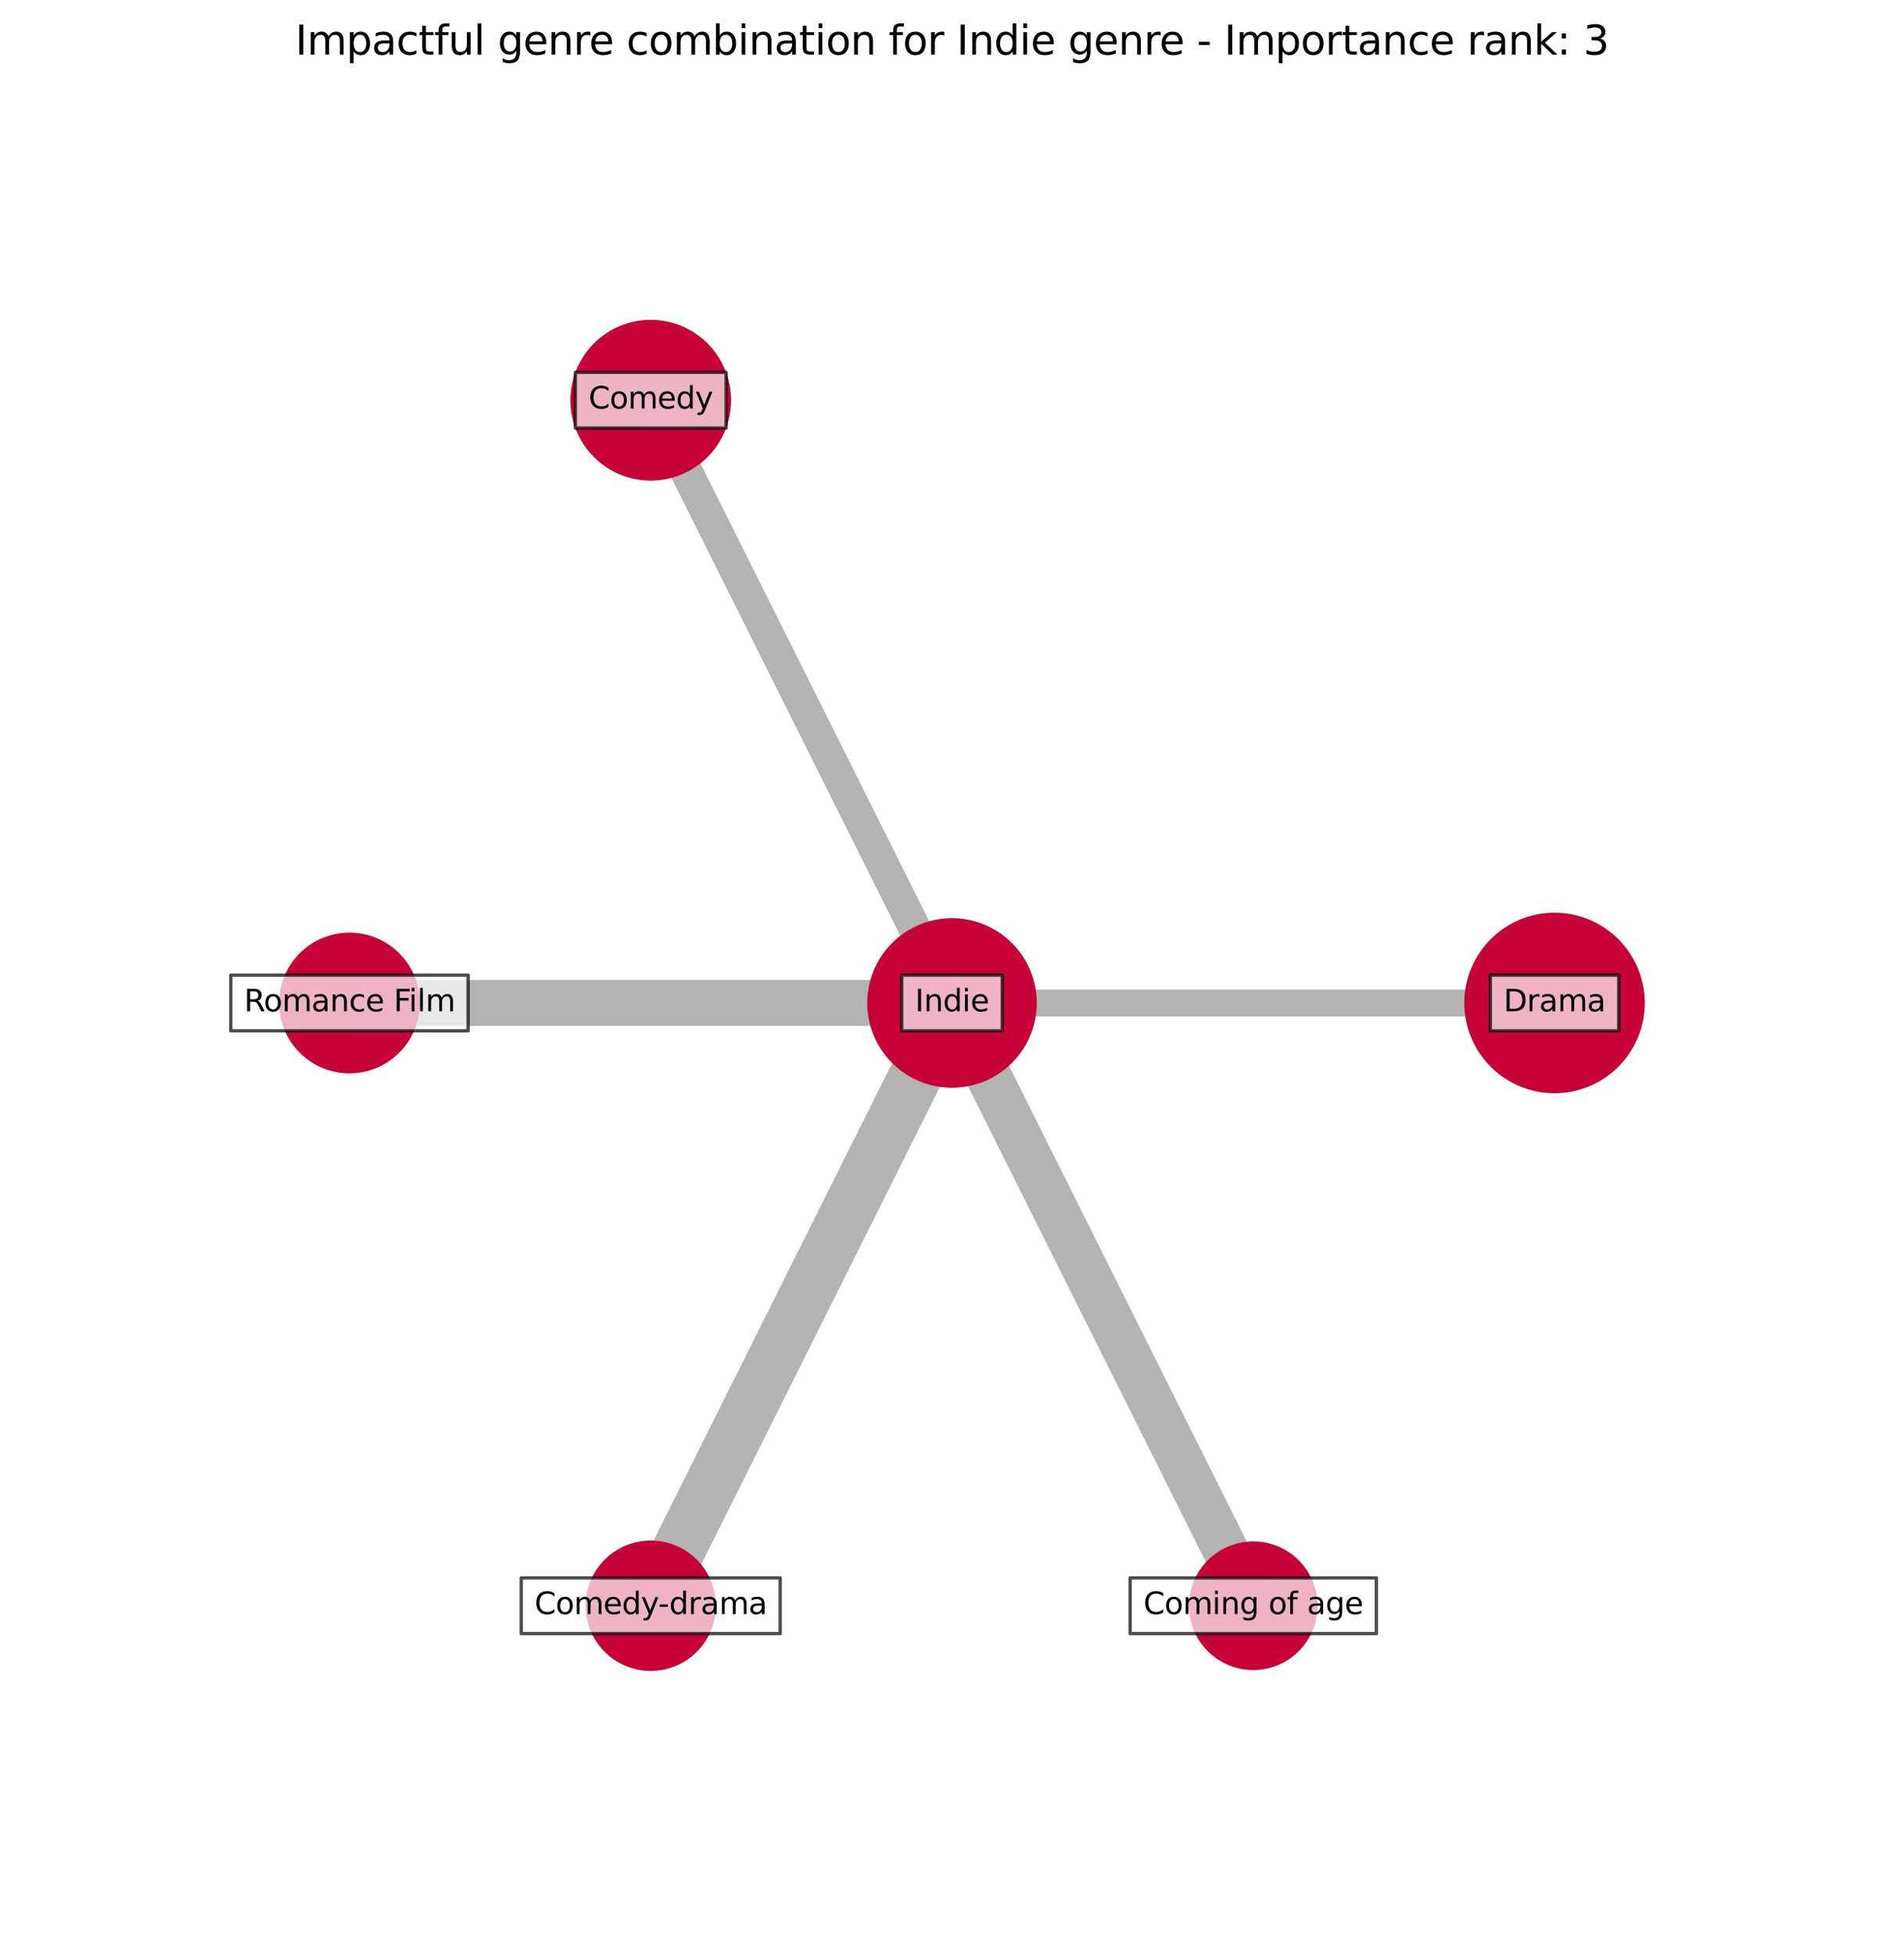<?xml version="1.0" encoding="utf-8" standalone="no"?>
<!DOCTYPE svg PUBLIC "-//W3C//DTD SVG 1.1//EN"
  "http://www.w3.org/Graphics/SVG/1.1/DTD/svg11.dtd">
<svg xmlns:xlink="http://www.w3.org/1999/xlink" width="568.8pt" height="583.918pt" viewBox="0 0 568.8 583.918" xmlns="http://www.w3.org/2000/svg" version="1.1">
 <defs>
  <style type="text/css">*{stroke-linejoin: round; stroke-linecap: butt}</style>
 </defs>
 <g id="figure_1">
  <g id="patch_1">
   <path d="M 0 583.918 
L 568.8 583.918 
L 568.8 0 
L 0 0 
z
" style="fill: #ffffff"/>
  </g>
  <g id="axes_1">
   <g id="LineCollection_1">
    <path d="M 464.4 299.518 
L 284.4 299.518 
" clip-path="url(#pe986c3b971)" style="fill: none; stroke: #000000; stroke-opacity: 0.3; stroke-width: 8"/>
    <path d="M 284.4 299.518 
L 194.4 119.518 
" clip-path="url(#pe986c3b971)" style="fill: none; stroke: #000000; stroke-opacity: 0.3; stroke-width: 9.684"/>
    <path d="M 284.4 299.518 
L 104.4 299.518 
" clip-path="url(#pe986c3b971)" style="fill: none; stroke: #000000; stroke-opacity: 0.3; stroke-width: 13.731"/>
    <path d="M 284.4 299.518 
L 194.4 479.518 
" clip-path="url(#pe986c3b971)" style="fill: none; stroke: #000000; stroke-opacity: 0.3; stroke-width: 15.935"/>
    <path d="M 284.4 299.518 
L 374.4 479.518 
" clip-path="url(#pe986c3b971)" style="fill: none; stroke: #000000; stroke-opacity: 0.3; stroke-width: 13.678"/>
   </g>
   <g id="PathCollection_1">
    <path d="M 464.4 325.976 
C 471.417 325.976 478.147 323.188 483.108 318.226 
C 488.07 313.265 490.858 306.535 490.858 299.518 
C 490.858 292.502 488.07 285.771 483.108 280.81 
C 478.147 275.848 471.417 273.061 464.4 273.061 
C 457.383 273.061 450.653 275.848 445.692 280.81 
C 440.73 285.771 437.942 292.502 437.942 299.518 
C 437.942 306.535 440.73 313.265 445.692 318.226 
C 450.653 323.188 457.383 325.976 464.4 325.976 
z
" clip-path="url(#pe986c3b971)" style="fill: #c70039; fill-opacity: 0.99; stroke: #c70039; stroke-opacity: 0.99"/>
    <path d="M 284.4 324.339 
C 290.983 324.339 297.296 321.724 301.951 317.069 
C 306.606 312.415 309.221 306.101 309.221 299.518 
C 309.221 292.936 306.606 286.622 301.951 281.967 
C 297.296 277.313 290.983 274.697 284.4 274.697 
C 277.817 274.697 271.504 277.313 266.849 281.967 
C 262.194 286.622 259.579 292.936 259.579 299.518 
C 259.579 306.101 262.194 312.415 266.849 317.069 
C 271.504 321.724 277.817 324.339 284.4 324.339 
z
" clip-path="url(#pe986c3b971)" style="fill: #c70039; fill-opacity: 0.99; stroke: #c70039; stroke-opacity: 0.99"/>
    <path d="M 194.4 143.023 
C 200.633 143.023 206.612 140.546 211.02 136.138 
C 215.428 131.731 217.905 125.752 217.905 119.518 
C 217.905 113.285 215.428 107.306 211.02 102.898 
C 206.612 98.49 200.633 96.014 194.4 96.014 
C 188.167 96.014 182.187 98.49 177.78 102.898 
C 173.372 107.306 170.895 113.285 170.895 119.518 
C 170.895 125.752 173.372 131.731 177.78 136.138 
C 182.187 140.546 188.167 143.023 194.4 143.023 
z
" clip-path="url(#pe986c3b971)" style="fill: #c70039; fill-opacity: 0.99; stroke: #c70039; stroke-opacity: 0.99"/>
    <path d="M 104.4 320.032 
C 109.84 320.032 115.058 317.87 118.905 314.023 
C 122.752 310.177 124.913 304.958 124.913 299.518 
C 124.913 294.078 122.752 288.86 118.905 285.013 
C 115.058 281.166 109.84 279.005 104.4 279.005 
C 98.96 279.005 93.742 281.166 89.895 285.013 
C 86.048 288.86 83.887 294.078 83.887 299.518 
C 83.887 304.958 86.048 310.177 89.895 314.023 
C 93.742 317.87 98.96 320.032 104.4 320.032 
z
" clip-path="url(#pe986c3b971)" style="fill: #c70039; fill-opacity: 0.99; stroke: #c70039; stroke-opacity: 0.99"/>
    <path d="M 194.4 498.487 
C 199.431 498.487 204.256 496.488 207.813 492.931 
C 211.37 489.374 213.369 484.549 213.369 479.518 
C 213.369 474.488 211.37 469.662 207.813 466.105 
C 204.256 462.548 199.431 460.549 194.4 460.549 
C 189.369 460.549 184.544 462.548 180.987 466.105 
C 177.43 469.662 175.431 474.488 175.431 479.518 
C 175.431 484.549 177.43 489.374 180.987 492.931 
C 184.544 496.488 189.369 498.487 194.4 498.487 
z
" clip-path="url(#pe986c3b971)" style="fill: #c70039; fill-opacity: 0.99; stroke: #c70039; stroke-opacity: 0.99"/>
    <path d="M 374.4 498.226 
C 379.361 498.226 384.12 496.255 387.629 492.747 
C 391.137 489.239 393.108 484.48 393.108 479.518 
C 393.108 474.557 391.137 469.798 387.629 466.289 
C 384.12 462.781 379.361 460.81 374.4 460.81 
C 369.438 460.81 364.68 462.781 361.171 466.289 
C 357.663 469.798 355.692 474.557 355.692 479.518 
C 355.692 484.48 357.663 489.239 361.171 492.747 
C 364.68 496.255 369.438 498.226 374.4 498.226 
z
" clip-path="url(#pe986c3b971)" style="fill: #c70039; fill-opacity: 0.99; stroke: #c70039; stroke-opacity: 0.99"/>
   </g>
   <g id="text_1">
    <g id="patch_2">
     <path d="M 445.226 307.833 
L 483.574 307.833 
L 483.574 291.203 
L 445.226 291.203 
z
" clip-path="url(#pe986c3b971)" style="fill: #ffffff; opacity: 0.7; stroke: #000000; stroke-linejoin: miter"/>
    </g>
    <g clip-path="url(#pe986c3b971)">
     <!-- Drama -->
     <g transform="translate(449.186 302.002)scale(0.09 -0.09)">
      <defs>
       <path id="DejaVuSans-44" d="M 1259 4147 
L 1259 519 
L 2022 519 
Q 2988 519 3436 956 
Q 3884 1394 3884 2338 
Q 3884 3275 3436 3711 
Q 2988 4147 2022 4147 
L 1259 4147 
z
M 628 4666 
L 1925 4666 
Q 3281 4666 3915 4102 
Q 4550 3538 4550 2338 
Q 4550 1131 3912 565 
Q 3275 0 1925 0 
L 628 0 
L 628 4666 
z
" transform="scale(0.016)"/>
       <path id="DejaVuSans-72" d="M 2631 2963 
Q 2534 3019 2420 3045 
Q 2306 3072 2169 3072 
Q 1681 3072 1420 2755 
Q 1159 2438 1159 1844 
L 1159 0 
L 581 0 
L 581 3500 
L 1159 3500 
L 1159 2956 
Q 1341 3275 1631 3429 
Q 1922 3584 2338 3584 
Q 2397 3584 2469 3576 
Q 2541 3569 2628 3553 
L 2631 2963 
z
" transform="scale(0.016)"/>
       <path id="DejaVuSans-61" d="M 2194 1759 
Q 1497 1759 1228 1600 
Q 959 1441 959 1056 
Q 959 750 1161 570 
Q 1363 391 1709 391 
Q 2188 391 2477 730 
Q 2766 1069 2766 1631 
L 2766 1759 
L 2194 1759 
z
M 3341 1997 
L 3341 0 
L 2766 0 
L 2766 531 
Q 2569 213 2275 61 
Q 1981 -91 1556 -91 
Q 1019 -91 701 211 
Q 384 513 384 1019 
Q 384 1609 779 1909 
Q 1175 2209 1959 2209 
L 2766 2209 
L 2766 2266 
Q 2766 2663 2505 2880 
Q 2244 3097 1772 3097 
Q 1472 3097 1187 3025 
Q 903 2953 641 2809 
L 641 3341 
Q 956 3463 1253 3523 
Q 1550 3584 1831 3584 
Q 2591 3584 2966 3190 
Q 3341 2797 3341 1997 
z
" transform="scale(0.016)"/>
       <path id="DejaVuSans-6d" d="M 3328 2828 
Q 3544 3216 3844 3400 
Q 4144 3584 4550 3584 
Q 5097 3584 5394 3201 
Q 5691 2819 5691 2113 
L 5691 0 
L 5113 0 
L 5113 2094 
Q 5113 2597 4934 2840 
Q 4756 3084 4391 3084 
Q 3944 3084 3684 2787 
Q 3425 2491 3425 1978 
L 3425 0 
L 2847 0 
L 2847 2094 
Q 2847 2600 2669 2842 
Q 2491 3084 2119 3084 
Q 1678 3084 1418 2786 
Q 1159 2488 1159 1978 
L 1159 0 
L 581 0 
L 581 3500 
L 1159 3500 
L 1159 2956 
Q 1356 3278 1631 3431 
Q 1906 3584 2284 3584 
Q 2666 3584 2933 3390 
Q 3200 3197 3328 2828 
z
" transform="scale(0.016)"/>
      </defs>
      <use xlink:href="#DejaVuSans-44"/>
      <use xlink:href="#DejaVuSans-72" x="77.002"/>
      <use xlink:href="#DejaVuSans-61" x="118.115"/>
      <use xlink:href="#DejaVuSans-6d" x="179.395"/>
      <use xlink:href="#DejaVuSans-61" x="276.807"/>
     </g>
    </g>
   </g>
   <g id="text_2">
    <g id="patch_3">
     <path d="M 269.385 307.833 
L 299.415 307.833 
L 299.415 291.203 
L 269.385 291.203 
z
" clip-path="url(#pe986c3b971)" style="fill: #ffffff; opacity: 0.7; stroke: #000000; stroke-linejoin: miter"/>
    </g>
    <g clip-path="url(#pe986c3b971)">
     <!-- Indie -->
     <g transform="translate(273.345 302.002)scale(0.09 -0.09)">
      <defs>
       <path id="DejaVuSans-49" d="M 628 4666 
L 1259 4666 
L 1259 0 
L 628 0 
L 628 4666 
z
" transform="scale(0.016)"/>
       <path id="DejaVuSans-6e" d="M 3513 2113 
L 3513 0 
L 2938 0 
L 2938 2094 
Q 2938 2591 2744 2837 
Q 2550 3084 2163 3084 
Q 1697 3084 1428 2787 
Q 1159 2491 1159 1978 
L 1159 0 
L 581 0 
L 581 3500 
L 1159 3500 
L 1159 2956 
Q 1366 3272 1645 3428 
Q 1925 3584 2291 3584 
Q 2894 3584 3203 3211 
Q 3513 2838 3513 2113 
z
" transform="scale(0.016)"/>
       <path id="DejaVuSans-64" d="M 2906 2969 
L 2906 4863 
L 3481 4863 
L 3481 0 
L 2906 0 
L 2906 525 
Q 2725 213 2448 61 
Q 2172 -91 1784 -91 
Q 1150 -91 751 415 
Q 353 922 353 1747 
Q 353 2572 751 3078 
Q 1150 3584 1784 3584 
Q 2172 3584 2448 3432 
Q 2725 3281 2906 2969 
z
M 947 1747 
Q 947 1113 1208 752 
Q 1469 391 1925 391 
Q 2381 391 2643 752 
Q 2906 1113 2906 1747 
Q 2906 2381 2643 2742 
Q 2381 3103 1925 3103 
Q 1469 3103 1208 2742 
Q 947 2381 947 1747 
z
" transform="scale(0.016)"/>
       <path id="DejaVuSans-69" d="M 603 3500 
L 1178 3500 
L 1178 0 
L 603 0 
L 603 3500 
z
M 603 4863 
L 1178 4863 
L 1178 4134 
L 603 4134 
L 603 4863 
z
" transform="scale(0.016)"/>
       <path id="DejaVuSans-65" d="M 3597 1894 
L 3597 1613 
L 953 1613 
Q 991 1019 1311 708 
Q 1631 397 2203 397 
Q 2534 397 2845 478 
Q 3156 559 3463 722 
L 3463 178 
Q 3153 47 2828 -22 
Q 2503 -91 2169 -91 
Q 1331 -91 842 396 
Q 353 884 353 1716 
Q 353 2575 817 3079 
Q 1281 3584 2069 3584 
Q 2775 3584 3186 3129 
Q 3597 2675 3597 1894 
z
M 3022 2063 
Q 3016 2534 2758 2815 
Q 2500 3097 2075 3097 
Q 1594 3097 1305 2825 
Q 1016 2553 972 2059 
L 3022 2063 
z
" transform="scale(0.016)"/>
      </defs>
      <use xlink:href="#DejaVuSans-49"/>
      <use xlink:href="#DejaVuSans-6e" x="29.492"/>
      <use xlink:href="#DejaVuSans-64" x="92.871"/>
      <use xlink:href="#DejaVuSans-69" x="156.348"/>
      <use xlink:href="#DejaVuSans-65" x="184.131"/>
     </g>
    </g>
   </g>
   <g id="text_3">
    <g id="patch_4">
     <path d="M 171.872 127.833 
L 216.928 127.833 
L 216.928 111.203 
L 171.872 111.203 
z
" clip-path="url(#pe986c3b971)" style="fill: #ffffff; opacity: 0.7; stroke: #000000; stroke-linejoin: miter"/>
    </g>
    <g clip-path="url(#pe986c3b971)">
     <!-- Comedy -->
     <g transform="translate(175.832 122.002)scale(0.09 -0.09)">
      <defs>
       <path id="DejaVuSans-43" d="M 4122 4306 
L 4122 3641 
Q 3803 3938 3442 4084 
Q 3081 4231 2675 4231 
Q 1875 4231 1450 3742 
Q 1025 3253 1025 2328 
Q 1025 1406 1450 917 
Q 1875 428 2675 428 
Q 3081 428 3442 575 
Q 3803 722 4122 1019 
L 4122 359 
Q 3791 134 3420 21 
Q 3050 -91 2638 -91 
Q 1578 -91 968 557 
Q 359 1206 359 2328 
Q 359 3453 968 4101 
Q 1578 4750 2638 4750 
Q 3056 4750 3426 4639 
Q 3797 4528 4122 4306 
z
" transform="scale(0.016)"/>
       <path id="DejaVuSans-6f" d="M 1959 3097 
Q 1497 3097 1228 2736 
Q 959 2375 959 1747 
Q 959 1119 1226 758 
Q 1494 397 1959 397 
Q 2419 397 2687 759 
Q 2956 1122 2956 1747 
Q 2956 2369 2687 2733 
Q 2419 3097 1959 3097 
z
M 1959 3584 
Q 2709 3584 3137 3096 
Q 3566 2609 3566 1747 
Q 3566 888 3137 398 
Q 2709 -91 1959 -91 
Q 1206 -91 779 398 
Q 353 888 353 1747 
Q 353 2609 779 3096 
Q 1206 3584 1959 3584 
z
" transform="scale(0.016)"/>
       <path id="DejaVuSans-79" d="M 2059 -325 
Q 1816 -950 1584 -1140 
Q 1353 -1331 966 -1331 
L 506 -1331 
L 506 -850 
L 844 -850 
Q 1081 -850 1212 -737 
Q 1344 -625 1503 -206 
L 1606 56 
L 191 3500 
L 800 3500 
L 1894 763 
L 2988 3500 
L 3597 3500 
L 2059 -325 
z
" transform="scale(0.016)"/>
      </defs>
      <use xlink:href="#DejaVuSans-43"/>
      <use xlink:href="#DejaVuSans-6f" x="69.824"/>
      <use xlink:href="#DejaVuSans-6d" x="131.006"/>
      <use xlink:href="#DejaVuSans-65" x="228.418"/>
      <use xlink:href="#DejaVuSans-64" x="289.941"/>
      <use xlink:href="#DejaVuSans-79" x="353.418"/>
     </g>
    </g>
   </g>
   <g id="text_4">
    <g id="patch_5">
     <path d="M 68.951 307.833 
L 139.849 307.833 
L 139.849 291.203 
L 68.951 291.203 
z
" clip-path="url(#pe986c3b971)" style="fill: #ffffff; opacity: 0.7; stroke: #000000; stroke-linejoin: miter"/>
    </g>
    <g clip-path="url(#pe986c3b971)">
     <!-- Romance Film -->
     <g transform="translate(72.911 302.002)scale(0.09 -0.09)">
      <defs>
       <path id="DejaVuSans-52" d="M 2841 2188 
Q 3044 2119 3236 1894 
Q 3428 1669 3622 1275 
L 4263 0 
L 3584 0 
L 2988 1197 
Q 2756 1666 2539 1819 
Q 2322 1972 1947 1972 
L 1259 1972 
L 1259 0 
L 628 0 
L 628 4666 
L 2053 4666 
Q 2853 4666 3247 4331 
Q 3641 3997 3641 3322 
Q 3641 2881 3436 2590 
Q 3231 2300 2841 2188 
z
M 1259 4147 
L 1259 2491 
L 2053 2491 
Q 2509 2491 2742 2702 
Q 2975 2913 2975 3322 
Q 2975 3731 2742 3939 
Q 2509 4147 2053 4147 
L 1259 4147 
z
" transform="scale(0.016)"/>
       <path id="DejaVuSans-63" d="M 3122 3366 
L 3122 2828 
Q 2878 2963 2633 3030 
Q 2388 3097 2138 3097 
Q 1578 3097 1268 2742 
Q 959 2388 959 1747 
Q 959 1106 1268 751 
Q 1578 397 2138 397 
Q 2388 397 2633 464 
Q 2878 531 3122 666 
L 3122 134 
Q 2881 22 2623 -34 
Q 2366 -91 2075 -91 
Q 1284 -91 818 406 
Q 353 903 353 1747 
Q 353 2603 823 3093 
Q 1294 3584 2113 3584 
Q 2378 3584 2631 3529 
Q 2884 3475 3122 3366 
z
" transform="scale(0.016)"/>
       <path id="DejaVuSans-20" transform="scale(0.016)"/>
       <path id="DejaVuSans-46" d="M 628 4666 
L 3309 4666 
L 3309 4134 
L 1259 4134 
L 1259 2759 
L 3109 2759 
L 3109 2228 
L 1259 2228 
L 1259 0 
L 628 0 
L 628 4666 
z
" transform="scale(0.016)"/>
       <path id="DejaVuSans-6c" d="M 603 4863 
L 1178 4863 
L 1178 0 
L 603 0 
L 603 4863 
z
" transform="scale(0.016)"/>
      </defs>
      <use xlink:href="#DejaVuSans-52"/>
      <use xlink:href="#DejaVuSans-6f" x="64.982"/>
      <use xlink:href="#DejaVuSans-6d" x="126.164"/>
      <use xlink:href="#DejaVuSans-61" x="223.576"/>
      <use xlink:href="#DejaVuSans-6e" x="284.855"/>
      <use xlink:href="#DejaVuSans-63" x="348.234"/>
      <use xlink:href="#DejaVuSans-65" x="403.215"/>
      <use xlink:href="#DejaVuSans-20" x="464.738"/>
      <use xlink:href="#DejaVuSans-46" x="496.525"/>
      <use xlink:href="#DejaVuSans-69" x="546.795"/>
      <use xlink:href="#DejaVuSans-6c" x="574.578"/>
      <use xlink:href="#DejaVuSans-6d" x="602.361"/>
     </g>
    </g>
   </g>
   <g id="text_5">
    <g id="patch_6">
     <path d="M 155.722 487.833 
L 233.078 487.833 
L 233.078 471.203 
L 155.722 471.203 
z
" clip-path="url(#pe986c3b971)" style="fill: #ffffff; opacity: 0.7; stroke: #000000; stroke-linejoin: miter"/>
    </g>
    <g clip-path="url(#pe986c3b971)">
     <!-- Comedy-drama -->
     <g transform="translate(159.682 482.002)scale(0.09 -0.09)">
      <defs>
       <path id="DejaVuSans-2d" d="M 313 2009 
L 1997 2009 
L 1997 1497 
L 313 1497 
L 313 2009 
z
" transform="scale(0.016)"/>
      </defs>
      <use xlink:href="#DejaVuSans-43"/>
      <use xlink:href="#DejaVuSans-6f" x="69.824"/>
      <use xlink:href="#DejaVuSans-6d" x="131.006"/>
      <use xlink:href="#DejaVuSans-65" x="228.418"/>
      <use xlink:href="#DejaVuSans-64" x="289.941"/>
      <use xlink:href="#DejaVuSans-79" x="353.418"/>
      <use xlink:href="#DejaVuSans-2d" x="410.848"/>
      <use xlink:href="#DejaVuSans-64" x="446.932"/>
      <use xlink:href="#DejaVuSans-72" x="510.408"/>
      <use xlink:href="#DejaVuSans-61" x="551.521"/>
      <use xlink:href="#DejaVuSans-6d" x="612.801"/>
      <use xlink:href="#DejaVuSans-61" x="710.213"/>
     </g>
    </g>
   </g>
   <g id="text_6">
    <g id="patch_7">
     <path d="M 337.621 487.833 
L 411.179 487.833 
L 411.179 471.203 
L 337.621 471.203 
z
" clip-path="url(#pe986c3b971)" style="fill: #ffffff; opacity: 0.7; stroke: #000000; stroke-linejoin: miter"/>
    </g>
    <g clip-path="url(#pe986c3b971)">
     <!-- Coming of age -->
     <g transform="translate(341.581 482.002)scale(0.09 -0.09)">
      <defs>
       <path id="DejaVuSans-67" d="M 2906 1791 
Q 2906 2416 2648 2759 
Q 2391 3103 1925 3103 
Q 1463 3103 1205 2759 
Q 947 2416 947 1791 
Q 947 1169 1205 825 
Q 1463 481 1925 481 
Q 2391 481 2648 825 
Q 2906 1169 2906 1791 
z
M 3481 434 
Q 3481 -459 3084 -895 
Q 2688 -1331 1869 -1331 
Q 1566 -1331 1297 -1286 
Q 1028 -1241 775 -1147 
L 775 -588 
Q 1028 -725 1275 -790 
Q 1522 -856 1778 -856 
Q 2344 -856 2625 -561 
Q 2906 -266 2906 331 
L 2906 616 
Q 2728 306 2450 153 
Q 2172 0 1784 0 
Q 1141 0 747 490 
Q 353 981 353 1791 
Q 353 2603 747 3093 
Q 1141 3584 1784 3584 
Q 2172 3584 2450 3431 
Q 2728 3278 2906 2969 
L 2906 3500 
L 3481 3500 
L 3481 434 
z
" transform="scale(0.016)"/>
       <path id="DejaVuSans-66" d="M 2375 4863 
L 2375 4384 
L 1825 4384 
Q 1516 4384 1395 4259 
Q 1275 4134 1275 3809 
L 1275 3500 
L 2222 3500 
L 2222 3053 
L 1275 3053 
L 1275 0 
L 697 0 
L 697 3053 
L 147 3053 
L 147 3500 
L 697 3500 
L 697 3744 
Q 697 4328 969 4595 
Q 1241 4863 1831 4863 
L 2375 4863 
z
" transform="scale(0.016)"/>
      </defs>
      <use xlink:href="#DejaVuSans-43"/>
      <use xlink:href="#DejaVuSans-6f" x="69.824"/>
      <use xlink:href="#DejaVuSans-6d" x="131.006"/>
      <use xlink:href="#DejaVuSans-69" x="228.418"/>
      <use xlink:href="#DejaVuSans-6e" x="256.201"/>
      <use xlink:href="#DejaVuSans-67" x="319.58"/>
      <use xlink:href="#DejaVuSans-20" x="383.057"/>
      <use xlink:href="#DejaVuSans-6f" x="414.844"/>
      <use xlink:href="#DejaVuSans-66" x="476.025"/>
      <use xlink:href="#DejaVuSans-20" x="511.23"/>
      <use xlink:href="#DejaVuSans-61" x="543.018"/>
      <use xlink:href="#DejaVuSans-67" x="604.297"/>
      <use xlink:href="#DejaVuSans-65" x="667.773"/>
     </g>
    </g>
   </g>
   <g id="text_7">
    <!-- Impactful genre combination for Indie genre - Importance rank: 3 -->
    <g transform="translate(88.191 16.318)scale(0.12 -0.12)">
     <defs>
      <path id="DejaVuSans-70" d="M 1159 525 
L 1159 -1331 
L 581 -1331 
L 581 3500 
L 1159 3500 
L 1159 2969 
Q 1341 3281 1617 3432 
Q 1894 3584 2278 3584 
Q 2916 3584 3314 3078 
Q 3713 2572 3713 1747 
Q 3713 922 3314 415 
Q 2916 -91 2278 -91 
Q 1894 -91 1617 61 
Q 1341 213 1159 525 
z
M 3116 1747 
Q 3116 2381 2855 2742 
Q 2594 3103 2138 3103 
Q 1681 3103 1420 2742 
Q 1159 2381 1159 1747 
Q 1159 1113 1420 752 
Q 1681 391 2138 391 
Q 2594 391 2855 752 
Q 3116 1113 3116 1747 
z
" transform="scale(0.016)"/>
      <path id="DejaVuSans-74" d="M 1172 4494 
L 1172 3500 
L 2356 3500 
L 2356 3053 
L 1172 3053 
L 1172 1153 
Q 1172 725 1289 603 
Q 1406 481 1766 481 
L 2356 481 
L 2356 0 
L 1766 0 
Q 1100 0 847 248 
Q 594 497 594 1153 
L 594 3053 
L 172 3053 
L 172 3500 
L 594 3500 
L 594 4494 
L 1172 4494 
z
" transform="scale(0.016)"/>
      <path id="DejaVuSans-75" d="M 544 1381 
L 544 3500 
L 1119 3500 
L 1119 1403 
Q 1119 906 1312 657 
Q 1506 409 1894 409 
Q 2359 409 2629 706 
Q 2900 1003 2900 1516 
L 2900 3500 
L 3475 3500 
L 3475 0 
L 2900 0 
L 2900 538 
Q 2691 219 2414 64 
Q 2138 -91 1772 -91 
Q 1169 -91 856 284 
Q 544 659 544 1381 
z
M 1991 3584 
L 1991 3584 
z
" transform="scale(0.016)"/>
      <path id="DejaVuSans-62" d="M 3116 1747 
Q 3116 2381 2855 2742 
Q 2594 3103 2138 3103 
Q 1681 3103 1420 2742 
Q 1159 2381 1159 1747 
Q 1159 1113 1420 752 
Q 1681 391 2138 391 
Q 2594 391 2855 752 
Q 3116 1113 3116 1747 
z
M 1159 2969 
Q 1341 3281 1617 3432 
Q 1894 3584 2278 3584 
Q 2916 3584 3314 3078 
Q 3713 2572 3713 1747 
Q 3713 922 3314 415 
Q 2916 -91 2278 -91 
Q 1894 -91 1617 61 
Q 1341 213 1159 525 
L 1159 0 
L 581 0 
L 581 4863 
L 1159 4863 
L 1159 2969 
z
" transform="scale(0.016)"/>
      <path id="DejaVuSans-6b" d="M 581 4863 
L 1159 4863 
L 1159 1991 
L 2875 3500 
L 3609 3500 
L 1753 1863 
L 3688 0 
L 2938 0 
L 1159 1709 
L 1159 0 
L 581 0 
L 581 4863 
z
" transform="scale(0.016)"/>
      <path id="DejaVuSans-3a" d="M 750 794 
L 1409 794 
L 1409 0 
L 750 0 
L 750 794 
z
M 750 3309 
L 1409 3309 
L 1409 2516 
L 750 2516 
L 750 3309 
z
" transform="scale(0.016)"/>
      <path id="DejaVuSans-33" d="M 2597 2516 
Q 3050 2419 3304 2112 
Q 3559 1806 3559 1356 
Q 3559 666 3084 287 
Q 2609 -91 1734 -91 
Q 1441 -91 1130 -33 
Q 819 25 488 141 
L 488 750 
Q 750 597 1062 519 
Q 1375 441 1716 441 
Q 2309 441 2620 675 
Q 2931 909 2931 1356 
Q 2931 1769 2642 2001 
Q 2353 2234 1838 2234 
L 1294 2234 
L 1294 2753 
L 1863 2753 
Q 2328 2753 2575 2939 
Q 2822 3125 2822 3475 
Q 2822 3834 2567 4026 
Q 2313 4219 1838 4219 
Q 1578 4219 1281 4162 
Q 984 4106 628 3988 
L 628 4550 
Q 988 4650 1302 4700 
Q 1616 4750 1894 4750 
Q 2613 4750 3031 4423 
Q 3450 4097 3450 3541 
Q 3450 3153 3228 2886 
Q 3006 2619 2597 2516 
z
" transform="scale(0.016)"/>
     </defs>
     <use xlink:href="#DejaVuSans-49"/>
     <use xlink:href="#DejaVuSans-6d" x="29.492"/>
     <use xlink:href="#DejaVuSans-70" x="126.904"/>
     <use xlink:href="#DejaVuSans-61" x="190.381"/>
     <use xlink:href="#DejaVuSans-63" x="251.66"/>
     <use xlink:href="#DejaVuSans-74" x="306.641"/>
     <use xlink:href="#DejaVuSans-66" x="345.85"/>
     <use xlink:href="#DejaVuSans-75" x="381.055"/>
     <use xlink:href="#DejaVuSans-6c" x="444.434"/>
     <use xlink:href="#DejaVuSans-20" x="472.217"/>
     <use xlink:href="#DejaVuSans-67" x="504.004"/>
     <use xlink:href="#DejaVuSans-65" x="567.48"/>
     <use xlink:href="#DejaVuSans-6e" x="629.004"/>
     <use xlink:href="#DejaVuSans-72" x="692.383"/>
     <use xlink:href="#DejaVuSans-65" x="731.246"/>
     <use xlink:href="#DejaVuSans-20" x="792.77"/>
     <use xlink:href="#DejaVuSans-63" x="824.557"/>
     <use xlink:href="#DejaVuSans-6f" x="879.537"/>
     <use xlink:href="#DejaVuSans-6d" x="940.719"/>
     <use xlink:href="#DejaVuSans-62" x="1038.131"/>
     <use xlink:href="#DejaVuSans-69" x="1101.607"/>
     <use xlink:href="#DejaVuSans-6e" x="1129.391"/>
     <use xlink:href="#DejaVuSans-61" x="1192.77"/>
     <use xlink:href="#DejaVuSans-74" x="1254.049"/>
     <use xlink:href="#DejaVuSans-69" x="1293.258"/>
     <use xlink:href="#DejaVuSans-6f" x="1321.041"/>
     <use xlink:href="#DejaVuSans-6e" x="1382.223"/>
     <use xlink:href="#DejaVuSans-20" x="1445.602"/>
     <use xlink:href="#DejaVuSans-66" x="1477.389"/>
     <use xlink:href="#DejaVuSans-6f" x="1512.594"/>
     <use xlink:href="#DejaVuSans-72" x="1573.775"/>
     <use xlink:href="#DejaVuSans-20" x="1614.889"/>
     <use xlink:href="#DejaVuSans-49" x="1646.676"/>
     <use xlink:href="#DejaVuSans-6e" x="1676.168"/>
     <use xlink:href="#DejaVuSans-64" x="1739.547"/>
     <use xlink:href="#DejaVuSans-69" x="1803.023"/>
     <use xlink:href="#DejaVuSans-65" x="1830.807"/>
     <use xlink:href="#DejaVuSans-20" x="1892.33"/>
     <use xlink:href="#DejaVuSans-67" x="1924.117"/>
     <use xlink:href="#DejaVuSans-65" x="1987.594"/>
     <use xlink:href="#DejaVuSans-6e" x="2049.117"/>
     <use xlink:href="#DejaVuSans-72" x="2112.496"/>
     <use xlink:href="#DejaVuSans-65" x="2151.359"/>
     <use xlink:href="#DejaVuSans-20" x="2212.883"/>
     <use xlink:href="#DejaVuSans-2d" x="2244.67"/>
     <use xlink:href="#DejaVuSans-20" x="2280.754"/>
     <use xlink:href="#DejaVuSans-49" x="2312.541"/>
     <use xlink:href="#DejaVuSans-6d" x="2342.033"/>
     <use xlink:href="#DejaVuSans-70" x="2439.445"/>
     <use xlink:href="#DejaVuSans-6f" x="2502.922"/>
     <use xlink:href="#DejaVuSans-72" x="2564.104"/>
     <use xlink:href="#DejaVuSans-74" x="2605.217"/>
     <use xlink:href="#DejaVuSans-61" x="2644.426"/>
     <use xlink:href="#DejaVuSans-6e" x="2705.705"/>
     <use xlink:href="#DejaVuSans-63" x="2769.084"/>
     <use xlink:href="#DejaVuSans-65" x="2824.064"/>
     <use xlink:href="#DejaVuSans-20" x="2885.588"/>
     <use xlink:href="#DejaVuSans-72" x="2917.375"/>
     <use xlink:href="#DejaVuSans-61" x="2958.488"/>
     <use xlink:href="#DejaVuSans-6e" x="3019.768"/>
     <use xlink:href="#DejaVuSans-6b" x="3083.146"/>
     <use xlink:href="#DejaVuSans-3a" x="3141.057"/>
     <use xlink:href="#DejaVuSans-20" x="3174.748"/>
     <use xlink:href="#DejaVuSans-33" x="3206.535"/>
    </g>
   </g>
  </g>
 </g>
 <defs>
  <clipPath id="pe986c3b971">
   <rect x="7.2" y="22.318" width="554.4" height="554.4"/>
  </clipPath>
 </defs>
</svg>
